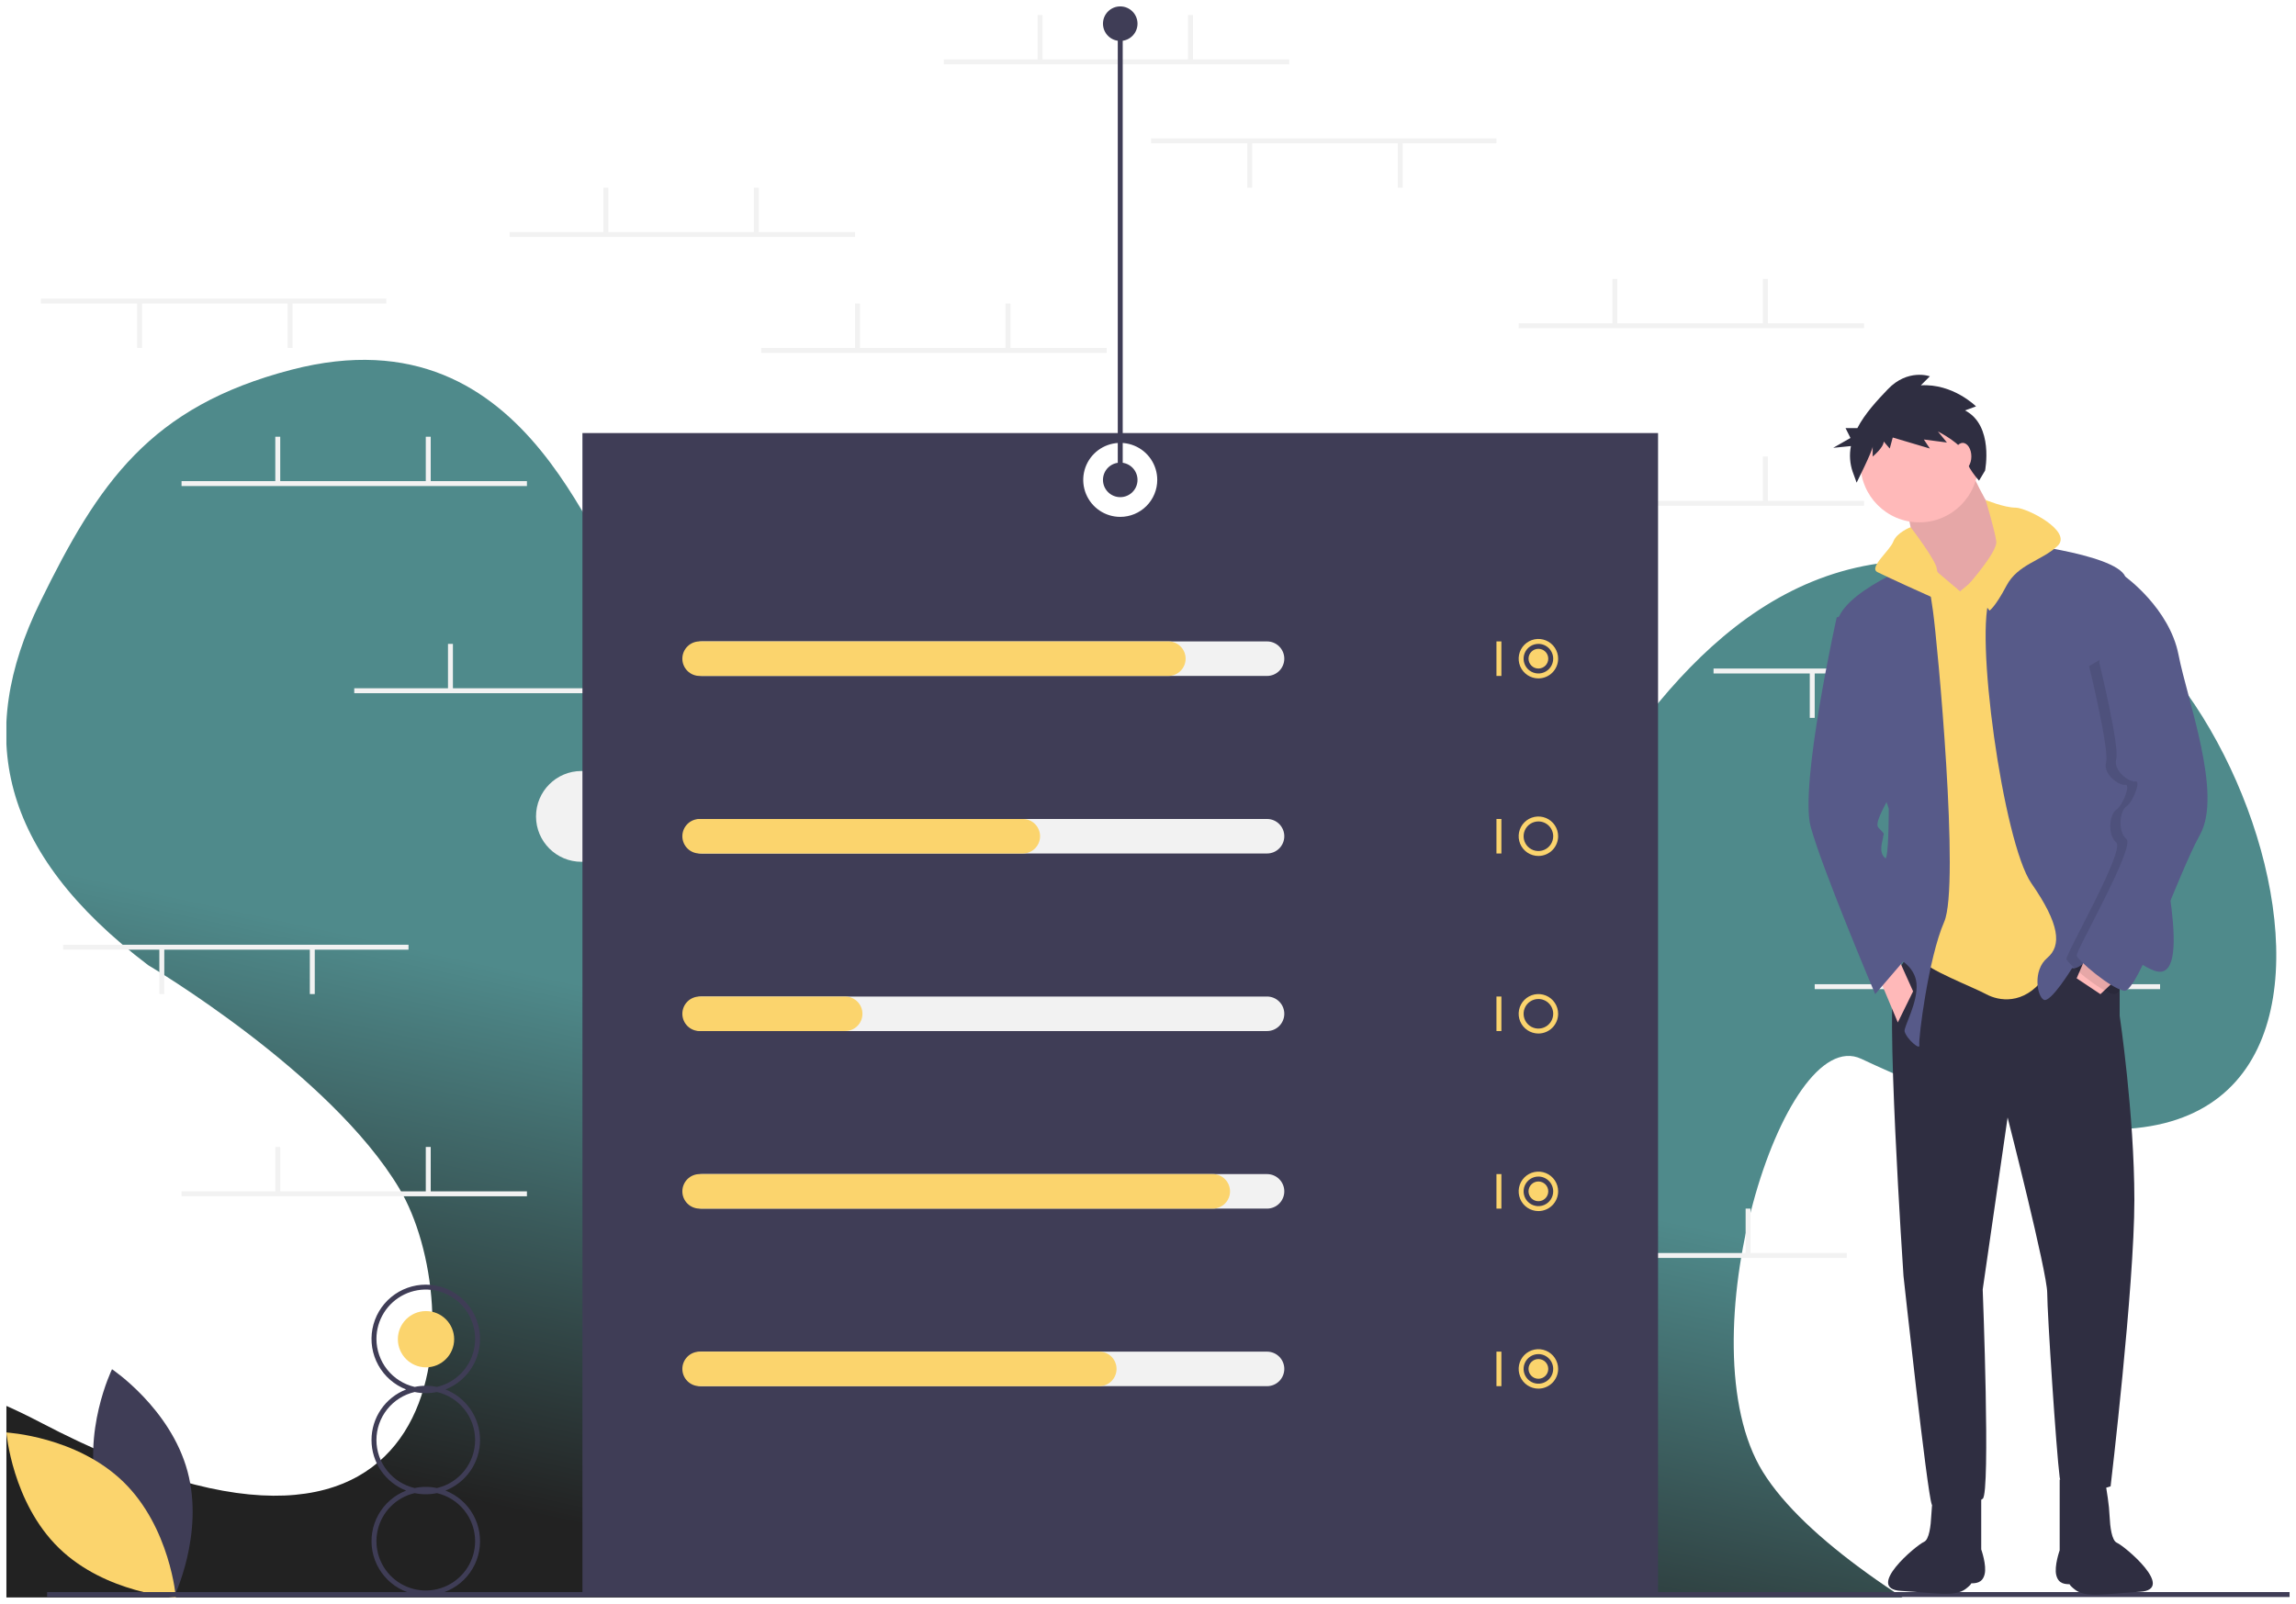 <svg width="1434" height="1002" viewBox="0 0 1434 1002" fill="none" xmlns="http://www.w3.org/2000/svg">
<g id="skills" clip-path="url(#clip0)" filter="url(#filter0_d)">
<path id="background" d="M1101 915.5C1152.91 999.398 1372.68 1094.7 1445 1106.98L818.693 1106.98C531.988 1105.87 -14.623 1102.85 92.578 1099.69C226.58 1095.74 30.937 1099.07 -182.346 1096.93C-251.858 1096.23 -232.567 749.63 25 884.5C289.5 1023 292.5 811 249.5 738.655C206.5 666.311 92.578 599 92.578 599C-1.046 528 -15.192 454.5 25 372.305C61.578 297.5 93.636 250.027 182 227C335.5 187 371.319 353.279 400 372.305C465.551 415.79 768.407 312.805 842.5 372.305C916.593 431.805 811.504 638.257 885.5 639C959.496 639.743 1027 242.5 1303.5 372.305C1434.3 433.712 1534 832.5 1162.5 657.5C1113.53 634.431 1051.5 835.5 1101 915.5Z" fill="url(#paint0_linear)"/>
<path id="circle" d="M363.141 534.397C378.806 534.397 391.505 521.699 391.505 506.036C391.505 490.372 378.806 477.674 363.141 477.674C347.476 477.674 334.777 490.372 334.777 506.036C334.777 521.699 347.476 534.397 363.141 534.397Z" fill="#F2F2F2"/>
<g id="line">
<path id="Vector" d="M805.208 33.124H589.497V36.205H805.208V33.124Z" fill="#F2F2F2"/>
<path id="Vector_2" d="M651.129 5.392H648.047V33.894H651.129V5.392Z" fill="#F2F2F2"/>
<path id="Vector_3" d="M745.117 5.392H742.036V33.894H745.117V5.392Z" fill="#F2F2F2"/>
</g>
<g id="line_2">
<path id="Vector_4" d="M1153.43 778.796H937.716V781.877H1153.43V778.796Z" fill="#F2F2F2"/>
<path id="Vector_5" d="M999.348 751.064H996.267V779.566H999.348V751.064Z" fill="#F2F2F2"/>
<path id="Vector_6" d="M1093.34 751.064H1090.26V779.566H1093.34V751.064Z" fill="#F2F2F2"/>
</g>
<g id="line_3">
<path id="Vector_7" d="M1164.21 308.899H948.502V311.981H1164.21V308.899Z" fill="#F2F2F2"/>
<path id="Vector_8" d="M1010.13 281.168H1007.05V309.67H1010.13V281.168Z" fill="#F2F2F2"/>
<path id="Vector_9" d="M1104.12 281.168H1101.04V309.67H1104.12V281.168Z" fill="#F2F2F2"/>
</g>
<g id="line_4">
<path id="Vector_10" d="M1164.21 197.973H948.502V201.054H1164.21V197.973Z" fill="#F2F2F2"/>
<path id="Vector_11" d="M1010.13 170.241H1007.05V198.743H1010.13V170.241Z" fill="#F2F2F2"/>
<path id="Vector_12" d="M1104.12 170.241H1101.04V198.743H1104.12V170.241Z" fill="#F2F2F2"/>
</g>
<g id="line_5">
<path id="Vector_13" d="M691.189 213.379H475.478V216.461H691.189V213.379Z" fill="#F2F2F2"/>
<path id="Vector_14" d="M537.11 185.648H534.028V214.15H537.11V185.648Z" fill="#F2F2F2"/>
<path id="Vector_15" d="M631.098 185.648H628.017V214.15H631.098V185.648Z" fill="#F2F2F2"/>
</g>
<g id="line_6">
<path id="Vector_16" d="M534.028 140.969H318.317V144.05H534.028V140.969Z" fill="#F2F2F2"/>
<path id="Vector_17" d="M379.949 113.237H376.867V141.739H379.949V113.237Z" fill="#F2F2F2"/>
<path id="Vector_18" d="M473.938 113.237H470.856V141.739H473.938V113.237Z" fill="#F2F2F2"/>
</g>
<g id="line_7">
<path id="Vector_19" d="M436.958 425.988H221.247V429.07H436.958V425.988Z" fill="#F2F2F2"/>
<path id="Vector_20" d="M282.879 398.257H279.797V426.759H282.879V398.257Z" fill="#F2F2F2"/>
<path id="Vector_21" d="M376.867 398.257H373.786V426.759H376.867V398.257Z" fill="#F2F2F2"/>
</g>
<g id="line_8">
<path id="Vector_22" d="M329.103 740.28H113.392V743.361H329.103V740.28Z" fill="#F2F2F2"/>
<path id="Vector_23" d="M175.023 712.548H171.942V741.05H175.023V712.548Z" fill="#F2F2F2"/>
<path id="Vector_24" d="M269.012 712.548H265.93V741.05H269.012V712.548Z" fill="#F2F2F2"/>
</g>
<g id="line_9">
<path id="Vector_25" d="M1349.11 610.866H1133.4V613.947H1349.11V610.866Z" fill="#F2F2F2"/>
<path id="Vector_26" d="M1195.03 583.134H1191.95V611.636H1195.03V583.134Z" fill="#F2F2F2"/>
<path id="Vector_27" d="M1289.02 583.134H1285.94V611.636H1289.02V583.134Z" fill="#F2F2F2"/>
</g>
<g id="line_10">
<path id="Vector_28" d="M1285.94 413.663H1070.22V416.744H1285.94V413.663Z" fill="#F2F2F2"/>
<path id="Vector_29" d="M1227.39 415.974H1224.3V444.476H1227.39V415.974Z" fill="#F2F2F2"/>
<path id="Vector_30" d="M1133.4 415.974H1130.32V444.476H1133.4V415.974Z" fill="#F2F2F2"/>
</g>
<g id="line_11">
<path id="Vector_31" d="M241.278 182.566H25.567V185.648H241.278V182.566Z" fill="#F2F2F2"/>
<path id="Vector_32" d="M182.727 184.877H179.646V213.379H182.727V184.877Z" fill="#F2F2F2"/>
<path id="Vector_33" d="M88.739 184.877H85.657V213.379H88.739V184.877Z" fill="#F2F2F2"/>
</g>
<g id="line_12">
<path id="Vector_34" d="M255.145 586.215H39.434V589.297H255.145V586.215Z" fill="#F2F2F2"/>
<path id="Vector_35" d="M196.595 588.526H193.513V617.028H196.595V588.526Z" fill="#F2F2F2"/>
<path id="Vector_36" d="M102.606 588.526H99.525V617.028H102.606V588.526Z" fill="#F2F2F2"/>
</g>
<g id="line_13">
<path id="Vector_37" d="M934.635 82.424H718.924V85.506H934.635V82.424Z" fill="#F2F2F2"/>
<path id="Vector_38" d="M876.085 84.736H873.003V113.237H876.085V84.736Z" fill="#F2F2F2"/>
<path id="Vector_39" d="M782.096 84.736H779.015V113.237H782.096V84.736Z" fill="#F2F2F2"/>
</g>
<g id="line_14">
<path id="Vector_40" d="M329.103 296.574H113.392V299.655H329.103V296.574Z" fill="#F2F2F2"/>
<path id="Vector_41" d="M175.023 268.842H171.942V297.344H175.023V268.842Z" fill="#F2F2F2"/>
<path id="Vector_42" d="M269.012 268.842H265.93V297.344H269.012V268.842Z" fill="#F2F2F2"/>
</g>
<g id="leaf">
<path id="Vector_43" d="M61.402 930.237C72.055 969.613 108.544 994 108.544 994C108.544 994 127.761 954.545 117.108 915.169C106.455 875.793 69.966 851.406 69.966 851.406C69.966 851.406 50.749 890.861 61.402 930.237Z" fill="#3F3D56"/>
<path id="Vector_44" d="M77.056 921.775C106.288 950.228 109.859 993.968 109.859 993.968C109.859 993.968 66.035 991.575 36.803 963.122C7.57 934.668 4 890.929 4 890.929C4 890.929 47.824 893.321 77.056 921.775Z" fill="#FBD46D"/>
</g>
<g id="board">
<path id="Vector_45" d="M363.771 266.531V992.175H1035.56V266.531H363.771ZM699.664 318.913C695.093 318.913 690.624 317.558 686.824 315.019C683.023 312.479 680.061 308.87 678.311 304.647C676.562 300.425 676.104 295.778 676.996 291.295C677.888 286.812 680.089 282.695 683.321 279.463C686.554 276.231 690.672 274.03 695.155 273.138C699.638 272.246 704.285 272.704 708.508 274.453C712.732 276.202 716.341 279.164 718.881 282.965C721.42 286.765 722.776 291.233 722.776 295.804C722.776 301.933 720.341 307.811 716.006 312.145C711.672 316.479 705.793 318.913 699.664 318.913V318.913Z" fill="#3F3D56"/>
<path id="Vector_46" d="M1430 990.635H29.419V993.716H1430V990.635Z" fill="#3F3D56"/>
<path id="Vector_47" d="M299.828 895.636C299.819 888.808 297.752 882.141 293.895 876.507C290.038 870.872 284.571 866.532 278.209 864.052C285.578 861.189 291.715 855.839 295.557 848.93C299.399 842.02 300.704 833.985 299.247 826.214C297.79 818.444 293.663 811.427 287.579 806.378C281.495 801.329 273.837 798.566 265.93 798.566C258.024 798.566 250.366 801.329 244.282 806.378C238.198 811.427 234.07 818.444 232.613 826.214C231.156 833.985 232.462 842.02 236.304 848.93C240.146 855.839 246.282 861.189 253.652 864.052C247.285 866.524 241.813 870.863 237.955 876.499C234.097 882.135 232.033 888.806 232.033 895.636C232.033 902.465 234.097 909.136 237.955 914.772C241.813 920.408 247.285 924.747 253.652 927.219C246.282 930.082 240.146 935.432 236.304 942.342C232.462 949.251 231.156 957.286 232.613 965.057C234.07 972.827 238.198 979.844 244.282 984.893C250.366 989.942 258.024 992.705 265.93 992.705C273.837 992.705 281.495 989.942 287.579 984.893C293.663 979.844 297.79 972.827 299.247 965.057C300.704 957.286 299.399 949.251 295.557 942.342C291.715 935.432 285.578 930.082 278.209 927.219C284.571 924.739 290.038 920.399 293.895 914.764C297.752 909.13 299.819 902.463 299.828 895.636ZM235.114 832.469C235.11 826.672 236.74 820.991 239.819 816.079C242.898 811.167 247.3 807.224 252.52 804.701C257.74 802.178 263.565 801.179 269.328 801.818C275.09 802.457 280.555 804.709 285.095 808.314C289.635 811.919 293.066 816.732 294.993 822.199C296.921 827.666 297.267 833.566 295.991 839.221C294.716 844.876 291.871 850.057 287.784 854.168C283.696 858.279 278.532 861.153 272.884 862.461C268.298 861.501 263.563 861.501 258.977 862.461C252.199 860.886 246.154 857.065 241.822 851.621C237.49 846.176 235.126 839.427 235.114 832.469ZM296.746 958.802C296.751 964.599 295.12 970.28 292.042 975.192C288.963 980.104 284.56 984.047 279.341 986.57C274.121 989.093 268.295 990.092 262.533 989.453C256.771 988.814 251.306 986.562 246.766 982.957C242.226 979.352 238.795 974.539 236.867 969.072C234.94 963.605 234.594 957.705 235.869 952.05C237.145 946.395 239.989 941.214 244.077 937.103C248.164 932.992 253.329 930.118 258.977 928.81C263.563 929.77 268.298 929.77 272.884 928.81C279.661 930.385 285.707 934.206 290.039 939.65C294.371 945.095 296.735 951.844 296.746 958.802ZM272.884 925.628C268.298 924.668 263.563 924.668 258.977 925.628C252.194 924.063 246.141 920.245 241.808 914.798C237.474 909.351 235.114 902.596 235.114 895.636C235.114 888.675 237.474 881.92 241.808 876.473C246.141 871.026 252.194 867.208 258.977 865.643C263.563 866.603 268.298 866.603 272.884 865.643C279.667 867.208 285.719 871.026 290.053 876.473C294.387 881.92 296.746 888.675 296.746 895.636C296.746 902.596 294.387 909.351 290.053 914.798C285.719 920.245 279.667 924.063 272.884 925.628Z" fill="#3F3D56"/>
<path id="Vector_48" d="M791.341 418.285H438.499C435.639 418.285 432.895 417.149 430.873 415.126C428.85 413.104 427.714 410.361 427.714 407.501C427.714 404.64 428.85 401.897 430.873 399.875C432.895 397.852 435.639 396.716 438.499 396.716H791.341C794.201 396.716 796.945 397.852 798.967 399.875C800.99 401.897 802.126 404.64 802.126 407.501C802.126 410.361 800.99 413.104 798.967 415.126C796.945 417.149 794.201 418.285 791.341 418.285V418.285Z" fill="#F2F2F2"/>
<path id="Vector_49" d="M791.341 529.211H438.499C435.639 529.211 432.895 528.075 430.873 526.053C428.85 524.03 427.714 521.287 427.714 518.427C427.714 515.567 428.85 512.824 430.873 510.801C432.895 508.779 435.639 507.642 438.499 507.642H791.341C794.201 507.642 796.945 508.779 798.967 510.801C800.99 512.824 802.126 515.567 802.126 518.427C802.126 521.287 800.99 524.03 798.967 526.053C796.945 528.075 794.201 529.211 791.341 529.211Z" fill="#F2F2F2"/>
<path id="Vector_50" d="M791.341 640.138H438.499C435.639 640.138 432.895 639.002 430.873 636.979C428.85 634.957 427.714 632.214 427.714 629.353C427.714 626.493 428.85 623.75 430.873 621.728C432.895 619.705 435.639 618.569 438.499 618.569H791.341C794.201 618.569 796.945 619.705 798.967 621.728C800.99 623.75 802.126 626.493 802.126 629.353C802.126 632.214 800.99 634.957 798.967 636.979C796.945 639.002 794.201 640.138 791.341 640.138Z" fill="#F2F2F2"/>
<path id="Vector_51" d="M791.341 751.064H438.499C435.639 751.064 432.895 749.928 430.873 747.906C428.85 745.883 427.714 743.14 427.714 740.28C427.714 737.42 428.85 734.677 430.873 732.654C432.895 730.632 435.639 729.495 438.499 729.495H791.341C794.201 729.495 796.945 730.632 798.967 732.654C800.99 734.677 802.126 737.42 802.126 740.28C802.126 743.14 800.99 745.883 798.967 747.906C796.945 749.928 794.201 751.064 791.341 751.064V751.064Z" fill="#F2F2F2"/>
<path id="Vector_52" d="M791.341 861.991H438.499C435.639 861.991 432.895 860.855 430.873 858.832C428.85 856.81 427.714 854.066 427.714 851.206C427.714 848.346 428.85 845.603 430.873 843.58C432.895 841.558 435.639 840.422 438.499 840.422H791.341C794.201 840.422 796.945 841.558 798.967 843.58C800.99 845.603 802.126 848.346 802.126 851.206C802.126 854.066 800.99 856.81 798.967 858.832C796.945 860.855 794.201 861.991 791.341 861.991Z" fill="#F2F2F2"/>
<path id="Vector_53" d="M937.716 396.716H934.635V418.285H937.716V396.716Z" fill="#FBD46D"/>
<path id="Vector_54" d="M960.828 419.826C958.39 419.826 956.007 419.103 953.98 417.749C951.953 416.394 950.373 414.469 949.44 412.217C948.507 409.965 948.263 407.487 948.739 405.096C949.214 402.705 950.388 400.509 952.112 398.785C953.836 397.062 956.032 395.888 958.423 395.412C960.815 394.937 963.293 395.181 965.545 396.114C967.798 397.046 969.723 398.626 971.077 400.653C972.432 402.68 973.154 405.063 973.154 407.501C973.151 410.768 971.851 413.901 969.54 416.212C967.229 418.522 964.096 419.822 960.828 419.826V419.826ZM960.828 398.257C959 398.257 957.212 398.799 955.692 399.815C954.172 400.83 952.987 402.274 952.287 403.963C951.587 405.652 951.404 407.511 951.761 409.304C952.118 411.097 952.998 412.744 954.291 414.037C955.584 415.33 957.231 416.21 959.025 416.567C960.818 416.923 962.677 416.74 964.366 416.041C966.055 415.341 967.499 414.156 968.515 412.636C969.531 411.116 970.073 409.329 970.073 407.501C970.07 405.05 969.095 402.7 967.362 400.967C965.629 399.234 963.279 398.259 960.828 398.257V398.257Z" fill="#FBD46D"/>
<path id="Vector_55" d="M937.716 507.642H934.635V529.211H937.716V507.642Z" fill="#FBD46D"/>
<path id="Vector_56" d="M960.828 530.752C958.39 530.752 956.007 530.029 953.98 528.675C951.953 527.321 950.373 525.396 949.44 523.144C948.507 520.891 948.263 518.413 948.739 516.022C949.214 513.632 950.388 511.435 952.112 509.712C953.836 507.988 956.032 506.814 958.423 506.339C960.815 505.863 963.293 506.107 965.545 507.04C967.798 507.973 969.723 509.553 971.077 511.579C972.432 513.606 973.154 515.989 973.154 518.427C973.151 521.695 971.851 524.827 969.54 527.138C967.229 529.449 964.096 530.748 960.828 530.752ZM960.828 509.183C959 509.183 957.212 509.725 955.692 510.741C954.172 511.757 952.987 513.2 952.287 514.889C951.587 516.579 951.404 518.437 951.761 520.23C952.118 522.023 952.998 523.671 954.291 524.963C955.584 526.256 957.231 527.137 959.025 527.493C960.818 527.85 962.677 527.667 964.366 526.967C966.055 526.268 967.499 525.083 968.515 523.563C969.531 522.042 970.073 520.255 970.073 518.427C970.07 515.976 969.095 513.626 967.362 511.893C965.629 510.161 963.279 509.186 960.828 509.183V509.183Z" fill="#FBD46D"/>
<path id="Vector_57" d="M937.716 618.569H934.635V640.138H937.716V618.569Z" fill="#FBD46D"/>
<path id="Vector_58" d="M960.828 641.679C958.39 641.679 956.007 640.956 953.98 639.601C951.953 638.247 950.373 636.322 949.44 634.07C948.507 631.818 948.263 629.34 948.739 626.949C949.214 624.558 950.388 622.362 952.112 620.638C953.836 618.914 956.032 617.741 958.423 617.265C960.815 616.79 963.293 617.034 965.545 617.966C967.798 618.899 969.723 620.479 971.077 622.506C972.432 624.533 973.154 626.916 973.154 629.353C973.151 632.621 971.851 635.754 969.54 638.064C967.229 640.375 964.096 641.675 960.828 641.679V641.679ZM960.828 620.11C959 620.11 957.212 620.652 955.692 621.667C954.172 622.683 952.987 624.127 952.287 625.816C951.587 627.505 951.404 629.364 951.761 631.157C952.118 632.95 952.998 634.597 954.291 635.89C955.584 637.183 957.231 638.063 959.025 638.42C960.818 638.776 962.677 638.593 964.366 637.894C966.055 637.194 967.499 636.009 968.515 634.489C969.531 632.969 970.073 631.182 970.073 629.353C970.07 626.903 969.095 624.553 967.362 622.82C965.629 621.087 963.279 620.112 960.828 620.11V620.11Z" fill="#FBD46D"/>
<path id="Vector_59" d="M937.716 729.495H934.635V751.064H937.716V729.495Z" fill="#FBD46D"/>
<path id="Vector_60" d="M960.828 752.605C958.39 752.605 956.007 751.882 953.98 750.528C951.953 749.174 950.373 747.249 949.44 744.996C948.507 742.744 948.263 740.266 948.739 737.875C949.214 735.484 950.388 733.288 952.112 731.565C953.836 729.841 956.032 728.667 958.423 728.191C960.815 727.716 963.293 727.96 965.545 728.893C967.798 729.826 969.723 731.405 971.077 733.432C972.432 735.459 973.154 737.842 973.154 740.28C973.151 743.547 971.851 746.68 969.54 748.991C967.229 751.301 964.096 752.601 960.828 752.605V752.605ZM960.828 731.036C959 731.036 957.212 731.578 955.692 732.594C954.172 733.609 952.987 735.053 952.287 736.742C951.587 738.431 951.404 740.29 951.761 742.083C952.118 743.876 952.998 745.523 954.291 746.816C955.584 748.109 957.231 748.989 959.025 749.346C960.818 749.703 962.677 749.52 964.366 748.82C966.055 748.12 967.499 746.936 968.515 745.415C969.531 743.895 970.073 742.108 970.073 740.28C970.07 737.829 969.095 735.479 967.362 733.746C965.629 732.013 963.279 731.039 960.828 731.036Z" fill="#FBD46D"/>
<path id="Vector_61" d="M937.716 840.422H934.635V861.991H937.716V840.422Z" fill="#FBD46D"/>
<path id="Vector_62" d="M960.828 863.531C958.39 863.531 956.007 862.809 953.98 861.454C951.953 860.1 950.373 858.175 949.44 855.923C948.507 853.671 948.263 851.192 948.739 848.802C949.214 846.411 950.388 844.215 952.112 842.491C953.836 840.767 956.032 839.593 958.423 839.118C960.815 838.642 963.293 838.886 965.545 839.819C967.798 840.752 969.723 842.332 971.077 844.359C972.432 846.386 973.154 848.768 973.154 851.206C973.151 854.474 971.851 857.607 969.54 859.917C967.229 862.228 964.096 863.528 960.828 863.531V863.531ZM960.828 841.962C959 841.962 957.212 842.504 955.692 843.52C954.172 844.536 952.987 845.98 952.287 847.669C951.587 849.358 951.404 851.216 951.761 853.01C952.118 854.803 952.998 856.45 954.291 857.743C955.584 859.035 957.231 859.916 959.025 860.272C960.818 860.629 962.677 860.446 964.366 859.746C966.055 859.047 967.499 857.862 968.515 856.342C969.531 854.822 970.073 853.034 970.073 851.206C970.07 848.755 969.095 846.406 967.362 844.673C965.629 842.94 963.279 841.965 960.828 841.962Z" fill="#FBD46D"/>
<path id="Vector_63" d="M699.664 306.588C705.62 306.588 710.449 301.76 710.449 295.804C710.449 289.848 705.62 285.019 699.664 285.019C693.707 285.019 688.878 289.848 688.878 295.804C688.878 301.76 693.707 306.588 699.664 306.588Z" fill="#3F3D56"/>
<path id="Vector_64" d="M699.664 21.569C705.62 21.569 710.449 16.741 710.449 10.784C710.449 4.828 705.62 0 699.664 0C693.707 0 688.878 4.828 688.878 10.784C688.878 16.741 693.707 21.569 699.664 21.569Z" fill="#3F3D56"/>
<path id="Vector_65" d="M701.205 10.784H698.123V295.804H701.205V10.784Z" fill="#3F3D56"/>
</g>
<g id="front-end">
<path id="Vector_66" d="M729.709 418.285H436.958C434.098 418.285 431.355 417.149 429.332 415.126C427.309 413.104 426.173 410.361 426.173 407.501C426.173 404.64 427.309 401.897 429.332 399.875C431.355 397.852 434.098 396.716 436.958 396.716H729.709C732.57 396.716 735.313 397.852 737.336 399.875C739.358 401.897 740.495 404.64 740.495 407.501C740.495 410.361 739.358 413.104 737.336 415.126C735.313 417.149 732.57 418.285 729.709 418.285Z" fill="#FBD46D"/>
<path id="Vector_67" d="M638.802 529.211H436.958C434.098 529.211 431.355 528.075 429.332 526.053C427.309 524.03 426.173 521.287 426.173 518.427C426.173 515.567 427.309 512.824 429.332 510.801C431.355 508.779 434.098 507.642 436.958 507.642H638.802C641.663 507.642 644.406 508.779 646.429 510.801C648.452 512.824 649.588 515.567 649.588 518.427C649.588 521.287 648.452 524.03 646.429 526.053C644.406 528.075 641.663 529.211 638.802 529.211Z" fill="#FBD46D"/>
<path id="Vector_68" d="M527.865 640.138H436.958C434.098 640.138 431.355 639.002 429.332 636.979C427.309 634.957 426.173 632.214 426.173 629.353C426.173 626.493 427.309 623.75 429.332 621.728C431.355 619.705 434.098 618.569 436.958 618.569H527.865C530.726 618.569 533.469 619.705 535.492 621.728C537.514 623.75 538.651 626.493 538.651 629.353C538.651 632.214 537.514 634.957 535.492 636.979C533.469 639.002 530.726 640.138 527.865 640.138V640.138Z" fill="#FBD46D"/>
<path id="Vector_69" d="M757.443 751.064H436.958C434.098 751.064 431.355 749.928 429.332 747.906C427.309 745.883 426.173 743.14 426.173 740.28C426.173 737.42 427.309 734.677 429.332 732.654C431.355 730.632 434.098 729.495 436.958 729.495H757.443C760.304 729.495 763.047 730.632 765.07 732.654C767.093 734.677 768.229 737.42 768.229 740.28C768.229 743.14 767.093 745.883 765.07 747.906C763.047 749.928 760.304 751.064 757.443 751.064V751.064Z" fill="#FBD46D"/>
<path id="Vector_70" d="M686.567 861.991H436.958C434.098 861.991 431.355 860.855 429.332 858.832C427.309 856.81 426.173 854.066 426.173 851.206C426.173 848.346 427.309 845.603 429.332 843.58C431.355 841.558 434.098 840.422 436.958 840.422H686.567C689.427 840.422 692.171 841.558 694.194 843.58C696.216 845.603 697.353 848.346 697.353 851.206C697.353 854.066 696.216 856.81 694.194 858.832C692.171 860.855 689.427 861.991 686.567 861.991V861.991Z" fill="#FBD46D"/>
<path id="Vector_71" d="M266.071 850.229C275.779 850.229 283.649 842.36 283.649 832.652C283.649 822.945 275.779 815.075 266.071 815.075C256.362 815.075 248.492 822.945 248.492 832.652C248.492 842.36 256.362 850.229 266.071 850.229Z" fill="#FBD46D"/>
<path id="Vector_72" d="M960.828 413.663C964.232 413.663 966.992 410.904 966.992 407.501C966.992 404.097 964.232 401.338 960.828 401.338C957.425 401.338 954.665 404.097 954.665 407.501C954.665 410.904 957.425 413.663 960.828 413.663Z" fill="#FBD46D"/>
<path id="Vector_73" d="M960.828 746.442C964.232 746.442 966.992 743.683 966.992 740.28C966.992 736.876 964.232 734.117 960.828 734.117C957.425 734.117 954.665 736.876 954.665 740.28C954.665 743.683 957.425 746.442 960.828 746.442Z" fill="#FBD46D"/>
<path id="Vector_74" d="M960.828 857.369C964.232 857.369 966.992 854.61 966.992 851.206C966.992 847.803 964.232 845.044 960.828 845.044C957.425 845.044 954.665 847.803 954.665 851.206C954.665 854.61 957.425 857.369 960.828 857.369Z" fill="#FBD46D"/>
</g>
<g id="man">
<path id="Vector_75" d="M1323.86 592.346V630.515C1323.86 630.515 1333.05 692.01 1333.05 745.729C1333.05 799.449 1318.21 924.56 1318.21 924.56C1318.21 924.56 1288.52 935.162 1286.4 918.905C1284.28 902.648 1278.62 816.413 1278.62 803.69C1278.62 790.967 1253.88 694.13 1253.88 694.13L1238.33 801.57C1238.33 801.57 1243.28 928.801 1238.33 932.335C1233.38 935.869 1209.35 942.231 1206.52 935.869C1203.69 929.507 1188.85 793.088 1188.85 793.088C1188.85 793.088 1176.83 614.964 1183.9 604.362C1190.97 593.759 1197.33 585.277 1197.33 585.277C1197.33 585.277 1298.42 560.538 1323.86 592.346Z" fill="#2F2E41"/>
<path id="Vector_76" d="M1314.68 920.319L1316.45 931.841C1317.04 935.771 1317.43 939.731 1317.61 943.702C1317.88 949.49 1318.85 958.408 1322.14 959.822C1327.09 961.942 1359.21 989.026 1336.59 990.439C1313.97 991.853 1302.65 994.295 1295.95 989.094C1288.03 982.944 1297 985.729 1293.47 985.729C1289.93 985.729 1285.69 985.729 1284.28 980.074C1282.86 974.419 1286.4 964.523 1286.4 964.523V920.319H1314.68Z" fill="#2F2E41"/>
<path id="Vector_77" d="M1209.12 919.765L1207.35 931.287C1206.76 935.218 1206.37 939.177 1206.19 943.148C1205.92 948.936 1204.95 957.854 1201.66 959.268C1196.71 961.388 1164.59 988.472 1187.21 989.886C1209.83 991.3 1221.15 993.742 1227.85 988.54C1235.77 982.391 1226.8 985.175 1230.33 985.175C1233.87 985.175 1238.11 985.175 1239.52 979.52C1240.94 973.866 1237.4 963.97 1237.4 963.97V919.765H1209.12Z" fill="#2F2E41"/>
<path id="Vector_78" d="M1229.14 285.578C1229.14 285.578 1241.16 315.265 1249.64 320.213C1258.12 325.161 1253.88 347.779 1253.88 347.779L1232.67 377.467H1215.71L1195.21 342.125C1195.21 342.125 1193.79 318.799 1189.55 313.144C1185.31 307.49 1229.14 285.578 1229.14 285.578Z" fill="#FFB9B9"/>
<path id="Vector_79" opacity="0.1" d="M1229.14 285.578C1229.14 285.578 1241.16 315.265 1249.64 320.213C1258.12 325.161 1253.88 347.779 1253.88 347.779L1232.67 377.467H1215.71L1195.21 342.125C1195.21 342.125 1193.79 318.799 1189.55 313.144C1185.31 307.49 1229.14 285.578 1229.14 285.578Z" fill="black"/>
<path id="Vector_80" d="M1246.81 346.366L1278.62 353.434L1301.95 588.105C1301.95 588.105 1289.23 590.225 1276.5 607.189C1263.78 624.153 1248.23 621.326 1240.45 617.085C1232.67 612.844 1201.57 600.828 1200.86 595.88C1200.16 590.932 1202.28 503.991 1202.28 503.991L1182.48 368.278L1192.38 353.434H1210.05L1224.19 365.45L1246.81 346.366Z" fill="#FBD46D"/>
<path id="Vector_81" d="M1198.74 322.333C1219.04 322.333 1235.5 305.877 1235.5 285.578C1235.5 265.278 1219.04 248.822 1198.74 248.822C1178.44 248.822 1161.98 265.278 1161.98 285.578C1161.98 305.877 1178.44 322.333 1198.74 322.333Z" fill="#FFB9B9"/>
<path id="Vector_82" d="M1251.76 334.349C1251.76 334.349 1321.04 341.418 1327.4 356.261C1333.76 371.105 1323.16 436.841 1323.16 436.841C1323.16 436.841 1348.61 494.095 1347.9 507.525C1347.19 520.955 1371.93 612.844 1345.07 602.241C1318.21 591.639 1326.69 564.072 1313.26 583.863C1299.83 603.655 1294.17 600.828 1294.17 600.828C1294.17 600.828 1280.74 622.74 1276.5 620.619C1272.26 618.499 1269.43 602.241 1278.62 594.466C1287.81 586.691 1286.4 573.261 1268.73 547.815C1251.05 522.368 1232.67 388.776 1243.28 368.278C1253.88 347.779 1251.76 334.349 1251.76 334.349Z" fill="#575A89"/>
<path id="Vector_83" d="M1323.87 605.775L1311.85 617.085L1297 607.19L1303.37 592.346L1323.87 605.775Z" fill="#FFB9B9"/>
<path id="Vector_84" d="M1200.86 346.366C1200.86 346.366 1147.14 366.157 1147.14 387.362C1147.14 408.567 1179.66 501.163 1179.66 501.163C1179.66 501.163 1179.66 525.196 1178.24 530.851C1176.83 536.505 1154.59 585.825 1174 590.225C1186.12 592.972 1196.08 600.187 1196.98 610.37C1198.04 622.462 1188.79 637.725 1189.55 640.411C1190.97 645.358 1199.45 652.427 1198.74 648.893C1198.04 645.358 1204.4 594.466 1214.29 571.847C1224.19 549.228 1210.05 397.258 1207.23 377.467C1205.86 366.959 1203.73 356.565 1200.86 346.366V346.366Z" fill="#575A89"/>
<path id="Vector_85" d="M1172.59 604.361L1185.31 634.756L1194.85 615.318L1183.9 590.931L1172.59 604.361Z" fill="#FFB9B9"/>
<path id="Vector_86" d="M1240.15 308.349C1240.15 308.349 1251.76 313.144 1258.83 313.144C1265.9 313.144 1294.88 327.988 1284.98 337.177C1275.09 346.366 1260.24 348.486 1253.17 361.916C1246.1 375.346 1242.57 377.467 1242.57 377.467L1229.98 360.562C1229.98 360.562 1247.52 340.711 1246.81 334.349C1246.1 327.988 1240.15 308.349 1240.15 308.349Z" fill="#FBD46D"/>
<path id="Vector_87" d="M1193.3 325.344C1193.3 325.344 1184.6 328.695 1182.48 334.349C1180.36 340.004 1166.93 350.607 1172.59 353.434C1178.24 356.261 1202.98 367.571 1207.93 369.691C1212.88 371.812 1222.1 363.675 1222.1 363.675C1222.1 363.675 1209.7 356.615 1209.7 351.667C1209.7 346.719 1193.3 325.344 1193.3 325.344Z" fill="#FBD46D"/>
<path id="Vector_88" d="M1164.1 377.467L1147.14 381.708C1147.14 381.708 1123.81 486.32 1130.88 512.473C1137.95 538.626 1171.17 617.085 1171.17 617.085L1192.38 592.346C1192.38 592.346 1183.13 536.089 1177.86 532.409C1172.59 528.73 1176.12 520.955 1176.12 518.834C1176.12 516.714 1178.24 518.128 1173.29 513.18C1168.35 508.232 1191.67 480.665 1185.31 472.89C1178.95 465.115 1164.1 377.467 1164.1 377.467Z" fill="#575A89"/>
<path id="Vector_89" opacity="0.1" d="M1331.29 396.905L1321.04 358.382C1321.04 358.382 1348.61 378.173 1354.26 407.154C1359.92 436.134 1381.83 494.095 1367.69 519.541C1353.55 544.987 1328.81 618.499 1320.33 617.085C1311.85 615.671 1291.35 598 1290.64 595.173C1289.93 592.346 1327.4 527.316 1321.74 522.369C1316.09 517.421 1317.5 504.698 1321.74 501.87C1325.99 499.043 1330.93 485.613 1327.4 486.32C1323.86 487.027 1313.26 479.958 1315.38 472.183C1317.5 464.408 1304.78 412.102 1304.78 412.102L1331.29 396.905Z" fill="black"/>
<path id="Vector_90" d="M1317.5 353.434L1327.4 356.261C1327.4 356.261 1354.97 376.053 1360.62 405.033C1366.28 434.014 1388.19 491.974 1374.06 517.421C1359.92 542.867 1335.18 616.378 1326.69 614.964C1318.21 613.551 1297.71 595.88 1297 593.052C1296.3 590.225 1333.76 525.196 1328.11 520.248C1322.45 515.3 1323.86 502.577 1328.11 499.75C1332.35 496.922 1337.3 483.492 1333.76 484.199C1330.23 484.906 1319.62 477.838 1321.74 470.063C1323.86 462.287 1311.14 409.981 1311.14 409.981L1317.5 353.434Z" fill="#575A89"/>
<path id="Vector_91" d="M1227.27 252.4L1234.16 249.893C1234.16 249.893 1219.75 235.479 1199.69 236.732L1205.33 231.092C1205.33 231.092 1191.54 226.078 1179.01 239.239C1172.42 246.157 1164.79 254.289 1160.04 263.45H1152.66L1155.74 269.613L1144.95 275.775L1156.02 274.668C1154.97 279.989 1155.34 285.491 1157.07 290.629L1159.58 297.523C1159.58 297.523 1169.61 277.468 1169.61 274.961V281.228C1169.61 281.228 1176.5 275.588 1176.5 271.828L1180.26 276.215L1182.14 269.321L1205.33 276.215L1201.57 270.574L1215.99 272.454L1210.35 265.561C1210.35 265.561 1226.64 273.708 1227.27 280.602C1227.9 287.495 1236.04 296.269 1236.04 296.269L1239.8 290.002C1239.8 290.002 1245.44 261.8 1227.27 252.4Z" fill="#2F2E41"/>
<path id="Vector_92" d="M1225.84 289.641C1228.82 289.641 1231.24 285.847 1231.24 281.168C1231.24 276.488 1228.82 272.694 1225.84 272.694C1222.87 272.694 1220.45 276.488 1220.45 281.168C1220.45 285.847 1222.87 289.641 1225.84 289.641Z" fill="#FFB9B9"/>
</g>
</g>
<defs>
<filter id="filter0_d" x="0" y="0" width="1434" height="1002" filterUnits="userSpaceOnUse" color-interpolation-filters="sRGB">
<feFlood flood-opacity="0" result="BackgroundImageFix"/>
<feColorMatrix in="SourceAlpha" type="matrix" values="0 0 0 0 0 0 0 0 0 0 0 0 0 0 0 0 0 0 127 0"/>
<feOffset dy="4"/>
<feGaussianBlur stdDeviation="2"/>
<feColorMatrix type="matrix" values="0 0 0 0 0 0 0 0 0 0 0 0 0 0 0 0 0 0 0.25 0"/>
<feBlend mode="normal" in2="BackgroundImageFix" result="effect1_dropShadow"/>
<feBlend mode="normal" in="SourceGraphic" in2="effect1_dropShadow" result="shape"/>
</filter>
<linearGradient id="paint0_linear" x1="488.501" y1="637.95" x2="396.145" y2="1062.78" gradientUnits="userSpaceOnUse">
<stop stop-color="#4F8A8B"/>
<stop offset="0.76" stop-color="#222222"/>
</linearGradient>
<clipPath id="clip0">
<rect width="1426" height="994" fill="white" transform="translate(4)"/>
</clipPath>
</defs>
</svg>
